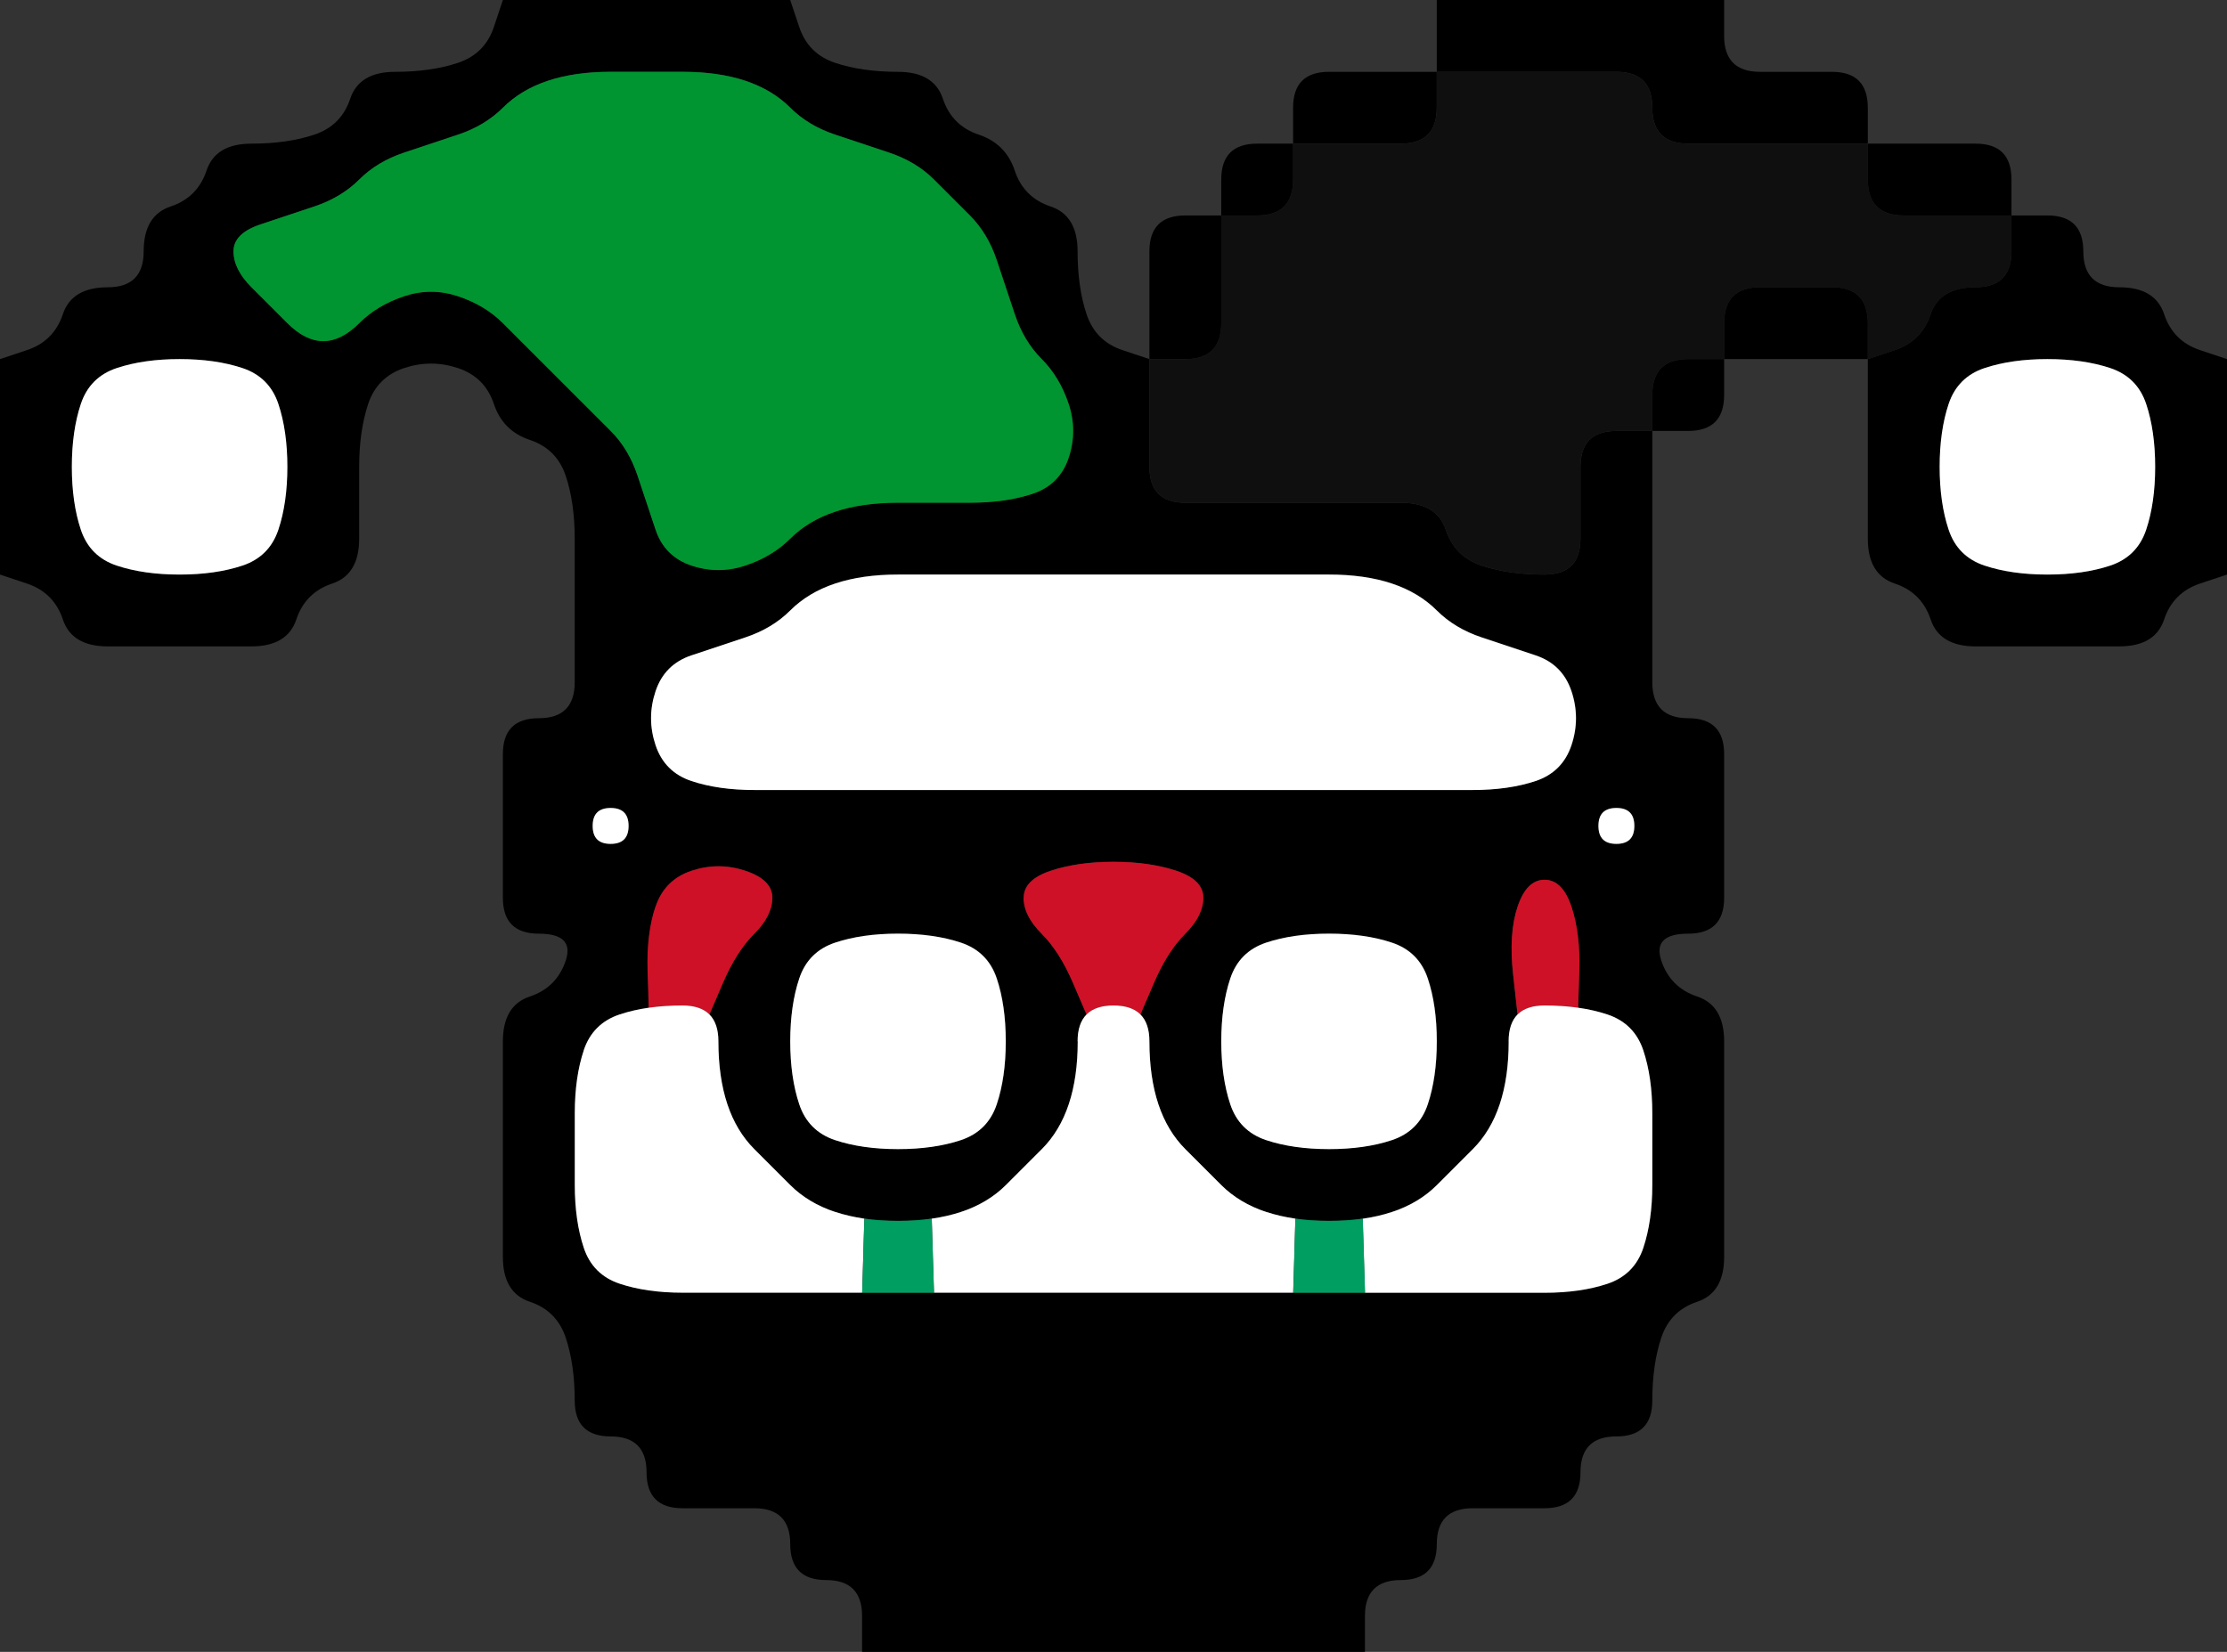 <svg width="31" height="23" version="1.1" viewBox="0 0 31 23" xmlns="http://www.w3.org/2000/svg">
 <rect x="0" y="0" width="31" height="23" fill="#333333" stroke="none"/>
 <g transform="translate(0)">
  <path d="m0 0.5v-0.5h7l-0.125 0.375q-0.125 0.375-0.5 0.5t-0.875 0.125-0.625 0.375-0.5 0.5-0.875 0.125-0.625 0.375-0.5 0.5-0.375 0.625-0.5 0.5-0.625 0.375-0.5 0.5l-0.375 0.125v-4.5" fill-opacity="0"/>
  <path d="m6.875 0.375 0.125-0.375h4l0.125 0.375q0.125 0.375 0.5 0.5t0.875 0.125 0.625 0.375 0.5 0.5 0.5 0.5 0.5 0.5 0.375 0.625 0.125 0.875 0.5 0.5l0.375 0.125v0.5q0 0.5 0 1t0.5 0.5 1 0 1 0 1 0 0.625 0.375 0.5 0.5 0.875 0.125 0.5-0.5 0-1 0.5-0.5h0.5v0.5q0 0.5 0 1t0 1 0 1 0.5 0.5 0.5 0.5 0 1 0 1-0.5 0.5-0.375 0.375 0.5 0.5 0.375 0.625 0 1 0 1 0 1-0.375 0.625-0.5 0.5-0.125 0.875-0.5 0.5-0.5 0.5-0.5 0.5-1 0-0.5 0.5-0.5 0.5-0.5 0.5v0.5h-7v-0.5q0-0.5-0.5-0.5t-0.5-0.5-0.5-0.5-1 0-0.5-0.5-0.5-0.5-0.5-0.5-0.125-0.875-0.5-0.5-0.375-0.625 0-1 0-1 0-1 0.375-0.625 0.5-0.5-0.375-0.375-0.5-0.5 0-1 0-1 0.5-0.5 0.5-0.5 0-1 0-1-0.125-0.875-0.5-0.5-0.5-0.5-0.5-0.5-0.75 0-0.5 0.5-0.125 0.875 0 1-0.375 0.625-0.5 0.5-0.625 0.375-1 0-1 0-0.625-0.375-0.5-0.5l-0.375-0.125v-3l0.375-0.125q0.375-0.125 0.5-0.5t0.625-0.375 0.5-0.5 0.375-0.625 0.5-0.5 0.625-0.375 0.875-0.125 0.5-0.5 0.625-0.375 0.875-0.125 0.5-0.5m-4.375 7.625q0.5 0 0.875-0.125t0.5-0.5 0.125-0.875-0.125-0.875-0.5-0.5-0.875-0.125-0.875 0.125-0.5 0.5-0.125 0.875 0.125 0.875 0.5 0.5 0.875 0.125m5.75 3.5q0 0.25 0.25 0.25t0.25-0.25-0.25-0.25-0.25 0.25m13.25 6.5q0.5 0 0.875-0.125t0.5-0.5 0.125-0.875 0-1-0.125-0.875-0.5-0.5l-0.375-0.125 0.562 0.188-0.188-0.062q-0.188-0.062-0.406-0.094l-0.219-0.031 0.219 0.031 0.016-0.516q0.016-0.516-0.109-0.891t-0.375-0.375-0.375 0.375-0.062 0.938l0.062 0.562 0.125-0.125-0.125 0.125q-0.125 0.125-0.125 0.375v0.25-0.75 0.5q0 0.5-0.125 0.875t-0.375 0.625-0.5 0.5-0.625 0.375-0.875 0.125-0.875-0.125-0.625-0.375-0.5-0.5-0.375-0.625-0.125-0.875v-0.5 0.75-0.25q0-0.25-0.125-0.375l-0.125-0.125 0.125 0.125 0.188-0.438q0.188-0.438 0.438-0.688t0.25-0.5-0.375-0.375-0.875-0.125-0.875 0.125-0.375 0.375 0.25 0.5 0.438 0.688l0.188 0.438 0.125-0.125-0.125 0.125q-0.125 0.125-0.125 0.375v0.25-0.75 0.5q0 0.5-0.125 0.875t-0.375 0.625-0.5 0.5-0.625 0.375-0.875 0.125-0.875-0.125-0.625-0.375-0.5-0.5-0.375-0.625-0.125-0.875v-0.5 0.75-0.25q0-0.25-0.125-0.375l-0.125-0.125 0.125 0.125 0.188-0.438q0.188-0.438 0.438-0.688t0.25-0.5-0.375-0.375-0.75 0-0.5 0.5-0.109 0.891l0.016 0.516 0.219-0.031-0.219 0.031q-0.219 0.031-0.406 0.094l-0.188 0.062 0.562-0.188-0.375 0.125q-0.375 0.125-0.5 0.5t-0.125 0.875 0 1 0.125 0.875 0.5 0.5 0.875 0.125 1 0 1 0 1 0 1 0 1 0 1 0 1 0 1 0 1 0 1 0 1 0 1 0m0.75-6.5q0 0.25 0.25 0.25t0.25-0.25-0.25-0.25-0.25 0.25m-3.75 4.5q0.5 0 0.875-0.125t0.5-0.5 0.125-0.875-0.125-0.875-0.5-0.5-0.875-0.125-0.875 0.125-0.5 0.5-0.125 0.875 0.125 0.875 0.5 0.5 0.875 0.125m2-5q0.5 0 0.875-0.125t0.5-0.5 0-0.75-0.5-0.5-0.75-0.25-0.625-0.375-0.625-0.375-0.875-0.125-1 0-1 0-1 0-1 0-1 0-1 0-0.875 0.125-0.625 0.375-0.625 0.375-0.75 0.25-0.5 0.5 0 0.75 0.5 0.5 0.875 0.125 1 0 1 0 1 0 1 0 1 0 1 0 1 0 1 0 1 0 1 0m-10.875-3.125q0.375 0.125 0.75 0t0.625-0.375 0.625-0.375 0.875-0.125 1 0 0.875-0.125 0.5-0.5 0-0.75-0.375-0.625-0.375-0.625-0.25-0.75-0.375-0.625-0.5-0.5-0.625-0.375-0.75-0.25-0.625-0.375-0.625-0.375-0.875-0.125-1 0-0.875 0.125-0.625 0.375-0.625 0.375-0.75 0.25-0.625 0.375-0.625 0.375-0.75 0.25-0.375 0.375 0.25 0.5 0.5 0.5 0.5 0.25 0.5-0.25 0.625-0.375 0.75 0 0.625 0.375 0.5 0.5 0.5 0.5 0.5 0.5 0.375 0.625 0.25 0.75 0.5 0.5m2.875 8.125q0.5 0 0.875-0.125t0.5-0.5 0.125-0.875-0.125-0.875-0.5-0.5-0.875-0.125-0.875 0.125-0.5 0.5-0.125 0.875 0.125 0.875 0.5 0.5 0.875 0.125"/>
  <path d="m11.125 0.375-0.125-0.375h9v1h-0.5q-0.5 0-1 0t-0.5 0.5v0.5h-0.5q-0.5 0-0.5 0.5v0.5h-0.5q-0.5 0-0.5 0.5t0 1v0.5l-0.375-0.125q-0.375-0.125-0.5-0.5t-0.125-0.875-0.375-0.625-0.5-0.5-0.5-0.5-0.5-0.5-0.625-0.375-0.875-0.125-0.5-0.5" fill-opacity="0"/>
  <path d="m20 0.5v-0.5h4v0.5q0 0.5 0.5 0.5t1 0 0.5 0.5v0.5h-0.5q-0.5 0-1 0t-1 0-0.5-0.5-0.5-0.5-1 0-1 0h-0.5v-0.5"/>
  <path d="m24 0.5v-0.5h7v5l-0.375-0.125q-0.375-0.125-0.5-0.5t-0.625-0.375-0.5-0.5-0.5-0.5h-0.5v-0.5q0-0.5-0.5-0.5t-1 0h-0.5v-0.5q0-0.5-0.5-0.5t-1 0-0.5-0.5" fill-opacity="0"/>
  <g>
   <path d="m7 1.5q0.25-0.25 0.625-0.375t0.875-0.125 1 0 0.875 0.125 0.625 0.375 0.625 0.375 0.75 0.25 0.625 0.375 0.5 0.5 0.375 0.625 0.25 0.75 0.375 0.625 0.375 0.625 0 0.75-0.5 0.5-0.875 0.125-1 0-0.875 0.125-0.625 0.375-0.625 0.375-0.75 0-0.5-0.5-0.25-0.75-0.375-0.625-0.5-0.5-0.5-0.5-0.5-0.5-0.625-0.375-0.75 0-0.625 0.375-0.5 0.25-0.5-0.25-0.5-0.5-0.25-0.5 0.375-0.375 0.75-0.25 0.625-0.375 0.625-0.375 0.75-0.25 0.625-0.375" fill="#009530"/>
   <path d="m18 1.5q0-0.5 0.5-0.5t1 0h0.5v0.5q0 0.5-0.5 0.5t-1 0h-0.5v-0.5"/>
   <path d="m20 1.5v-0.5h0.5q0.5 0 1 0t1 0 0.5 0.5 0.5 0.5 1 0 1 0h0.5v0.5q0 0.5 0.5 0.5t1 0h0.5v0.5q0 0.5-0.5 0.5t-0.625 0.375-0.5 0.5l-0.375 0.125v-0.5q0-0.5-0.5-0.5t-1 0-0.5 0.5v0.5h-0.5q-0.5 0-0.5 0.5v0.5h-0.5q-0.5 0-0.5 0.5t0 1-0.5 0.5-0.875-0.125-0.5-0.5-0.625-0.375-1 0-1 0-1 0-0.5-0.5 0-1v-0.5h0.5q0.5 0 0.5-0.5t0-1v-0.5h0.5q0.5 0 0.5-0.5v-0.5h0.5q0.5 0 1 0t0.5-0.5" fill="#0f0f0f"/>
  </g>
  <g>
   <path d="m17 2.5q0-0.5 0.5-0.5h0.5v0.5q0 0.5-0.5 0.5h-0.5v-0.5"/>
   <path d="m26 2.5v-0.5h0.5q0.5 0 1 0t0.5 0.5v0.5h-0.5q-0.5 0-1 0t-0.5-0.5"/>
   <path d="m16 3.5q0-0.5 0.5-0.5h0.5v0.5q0 0.5 0 1t-0.5 0.5h-0.5v-0.5q0-0.5 0-1"/>
   <path d="m28 3.5v-0.5h0.5q0.5 0 0.5 0.5t0.5 0.5 0.625 0.375 0.5 0.5l0.375 0.125v3l-0.375 0.125q-0.375 0.125-0.5 0.5t-0.625 0.375-1 0-1 0-0.625-0.375-0.5-0.5-0.375-0.625 0-1 0-1v-0.5l0.375-0.125q0.375-0.125 0.5-0.5t0.625-0.375 0.5-0.5m0.5 4.5q0.5 0 0.875-0.125t0.5-0.5 0.125-0.875-0.125-0.875-0.5-0.5-0.875-0.125-0.875 0.125-0.5 0.5-0.125 0.875 0.125 0.875 0.5 0.5 0.875 0.125"/>
   <path d="m24 4.5q0-0.5 0.5-0.5t1 0 0.5 0.5v0.5h-0.5q-0.5 0-1 0h-0.5v-0.5"/>
  </g>
  <path d="m1.125 5.625q0.125-0.375 0.5-0.5t0.875-0.125 0.875 0.125 0.5 0.5 0.125 0.875-0.125 0.875-0.5 0.5-0.875 0.125-0.875-0.125-0.5-0.5-0.125-0.875 0.125-0.875" fill="#fff"/>
  <path d="m5.125 5.625q0.125-0.375 0.5-0.5t0.75 0 0.5 0.5 0.5 0.5 0.5 0.5 0.125 0.875 0 1 0 1-0.5 0.5-0.5 0.5 0 1 0 1 0.5 0.5 0.375 0.375-0.5 0.5-0.375 0.625 0 1 0 1 0 1 0.375 0.625 0.5 0.5 0.125 0.875 0.5 0.5 0.5 0.5 0.5 0.5 1 0 0.5 0.5 0.5 0.5 0.5 0.5v0.5h-12v-15l0.375 0.125q0.375 0.125 0.5 0.5t0.625 0.375 1 0 1 0 0.625-0.375 0.5-0.5 0.375-0.625 0-1 0.125-0.875" fill-opacity="0"/>
  <path d="m23 5.5q0-0.5 0.5-0.5h0.5v0.5q0 0.5-0.5 0.5h-0.5v-0.5"/>
  <path d="m24 5.5v-0.5h0.5q0.5 0 1 0h0.5v0.5q0 0.5 0 1t0 1 0.375 0.625 0.5 0.5 0.625 0.375 1 0 1 0 0.625-0.375 0.5-0.5l0.375-0.125v15h-12v-0.5q0-0.5 0.5-0.5t0.5-0.5 0.5-0.5 1 0 0.5-0.5 0.5-0.5 0.5-0.5 0.125-0.875 0.5-0.5 0.375-0.625 0-1 0-1 0-1-0.375-0.625-0.5-0.5 0.375-0.375 0.5-0.5 0-1 0-1-0.5-0.5-0.5-0.5 0-1 0-1 0-1v-0.5h0.5q0.5 0 0.5-0.5" fill-opacity="0"/>
  <g fill="#fff">
   <path d="m27.125 5.625q0.125-0.375 0.5-0.5t0.875-0.125 0.875 0.125 0.5 0.5 0.125 0.875-0.125 0.875-0.5 0.5-0.875 0.125-0.875-0.125-0.5-0.5-0.125-0.875 0.125-0.875"/>
   <path d="m11 8.5q0.25-0.25 0.625-0.375t0.875-0.125 1 0 1 0 1 0 1 0 1 0 1 0 0.875 0.125 0.625 0.375 0.625 0.375 0.75 0.25 0.5 0.5 0 0.75-0.5 0.5-0.875 0.125-1 0-1 0-1 0-1 0-1 0-1 0-1 0-1 0-1 0-1 0-0.875-0.125-0.5-0.5 0-0.75 0.5-0.5 0.75-0.25 0.625-0.375"/>
   <path d="m8.25 11.5q0-0.25 0.25-0.25t0.25 0.25-0.25 0.25-0.25-0.25"/>
   <path d="m22.25 11.5q0-0.25 0.25-0.25t0.25 0.25-0.25 0.25-0.25-0.25"/>
  </g>
  <g fill="#ce1126">
   <path d="m9.125 12.625q0.125-0.375 0.5-0.5t0.75 0 0.375 0.375-0.25 0.5-0.438 0.688l-0.188 0.438 0.125 0.125-0.125-0.125q-0.125-0.125-0.375-0.125h-0.25 0.75-1 0.75-0.25q-0.25 0-0.469 0.031l-0.219 0.031 0.219-0.031-0.016-0.516q-0.016-0.516 0.109-0.891"/>
   <path d="m14.25 12.5q0-0.25 0.375-0.375t0.875-0.125 0.875 0.125 0.375 0.375-0.25 0.5-0.438 0.688l-0.188 0.438 0.125 0.125-0.125-0.125q-0.125-0.125-0.375-0.125h-0.25 0.75-1 0.75-0.25q-0.25 0-0.375 0.125l-0.125 0.125 0.125-0.125-0.188-0.438q-0.188-0.438-0.438-0.688t-0.25-0.5"/>
   <path d="m21.125 12.625q0.125-0.375 0.375-0.375t0.375 0.375 0.109 0.891l-0.016 0.516 0.219 0.031-0.219-0.031q-0.219-0.031-0.469-0.031h-0.25 0.75-1 0.75-0.25q-0.25 0-0.375 0.125l-0.125 0.125 0.125-0.125-0.062-0.562q-0.062-0.562 0.062-0.938"/>
  </g>
  <g fill="#fff">
   <path d="m11.125 13.625q0.125-0.375 0.5-0.5t0.875-0.125 0.875 0.125 0.5 0.5 0.125 0.875-0.125 0.875-0.5 0.5-0.875 0.125-0.875-0.125-0.5-0.5-0.125-0.875 0.125-0.875"/>
   <path d="m17.125 13.625q0.125-0.375 0.5-0.5t0.875-0.125 0.875 0.125 0.5 0.5 0.125 0.875-0.125 0.875-0.5 0.5-0.875 0.125-0.875-0.125-0.5-0.5-0.125-0.875 0.125-0.875"/>
   <path d="m8.125 14.625q0.125-0.375 0.5-0.5t0.875-0.125 0.5 0.5 0.125 0.875 0.375 0.625 0.5 0.5 0.625 0.375l0.375 0.125-0.562-0.188 0.188 0.062q0.188 0.062 0.406 0.094l0.219 0.031-0.219-0.031-0.031 1.031h-0.5q-0.5 0-1 0t-1 0-0.875-0.125-0.5-0.5-0.125-0.875 0-1 0.125-0.875m3.5 3.375h0.625-0.25q-0.25 0-0.5 0h-0.25 0.375"/>
   <path d="m15 14.5q0-0.5 0.5-0.5t0.5 0.5 0.125 0.875 0.375 0.625 0.5 0.5 0.625 0.375l0.375 0.125-0.562-0.188 0.188 0.062q0.188 0.062 0.406 0.094l0.219 0.031-0.219-0.031-0.031 1.031h-0.5q-0.5 0-1 0t-1 0-1 0-1 0h-0.5l-0.031-1.031-0.219 0.031 0.219-0.031q0.219-0.031 0.406-0.094l0.188-0.062-0.562 0.188 0.375-0.125q0.375-0.125 0.625-0.375t0.5-0.5 0.375-0.625 0.125-0.875m-2.125 3.5h0.875-0.25q-0.25 0-0.5 0h-0.25 0.125m4.75 0h0.625-0.25q-0.25 0-0.5 0h-0.25 0.375"/>
   <path d="m21 14.5q0-0.5 0.5-0.5t0.875 0.125 0.5 0.5 0.125 0.875 0 1-0.125 0.875-0.5 0.5-0.875 0.125-1 0-1 0h-0.5l-0.031-1.031-0.219 0.031 0.219-0.031q0.219-0.031 0.406-0.094l0.188-0.062-0.562 0.188 0.375-0.125q0.375-0.125 0.625-0.375t0.5-0.5 0.375-0.625 0.125-0.875m-2.125 3.5h0.875-0.25q-0.25 0-0.5 0h-0.25 0.125"/>
  </g>
  <path d="m12.016 17.484 0.016-0.516-0.219-0.031 0.219 0.031q0.219 0.031 0.469 0.031h0.25-0.75 1-0.75 0.25q0.25 0 0.469-0.031l0.219-0.031-0.219 0.031 0.016 0.516 0.016 0.516h-1l0.016-0.516m-0.141 0.516h0.875-0.25q-0.25 0-0.5 0h-0.25 0.125m0.75 0h0.625-0.25q-0.25 0-0.5 0h-0.25 0.375" fill="#009e60"/>
  <path d="m18.016 17.484 0.016-0.516-0.219-0.031 0.219 0.031q0.219 0.031 0.469 0.031h0.25-0.75 1-0.75 0.25q0.25 0 0.469-0.031l0.219-0.031-0.219 0.031 0.016 0.516 0.016 0.516h-1l0.016-0.516m-0.141 0.516h0.875-0.25q-0.25 0-0.5 0h-0.25 0.125m0.75 0h0.625-0.25q-0.25 0-0.5 0h-0.25 0.375" fill="#009e60"/>
 </g>
</svg>
